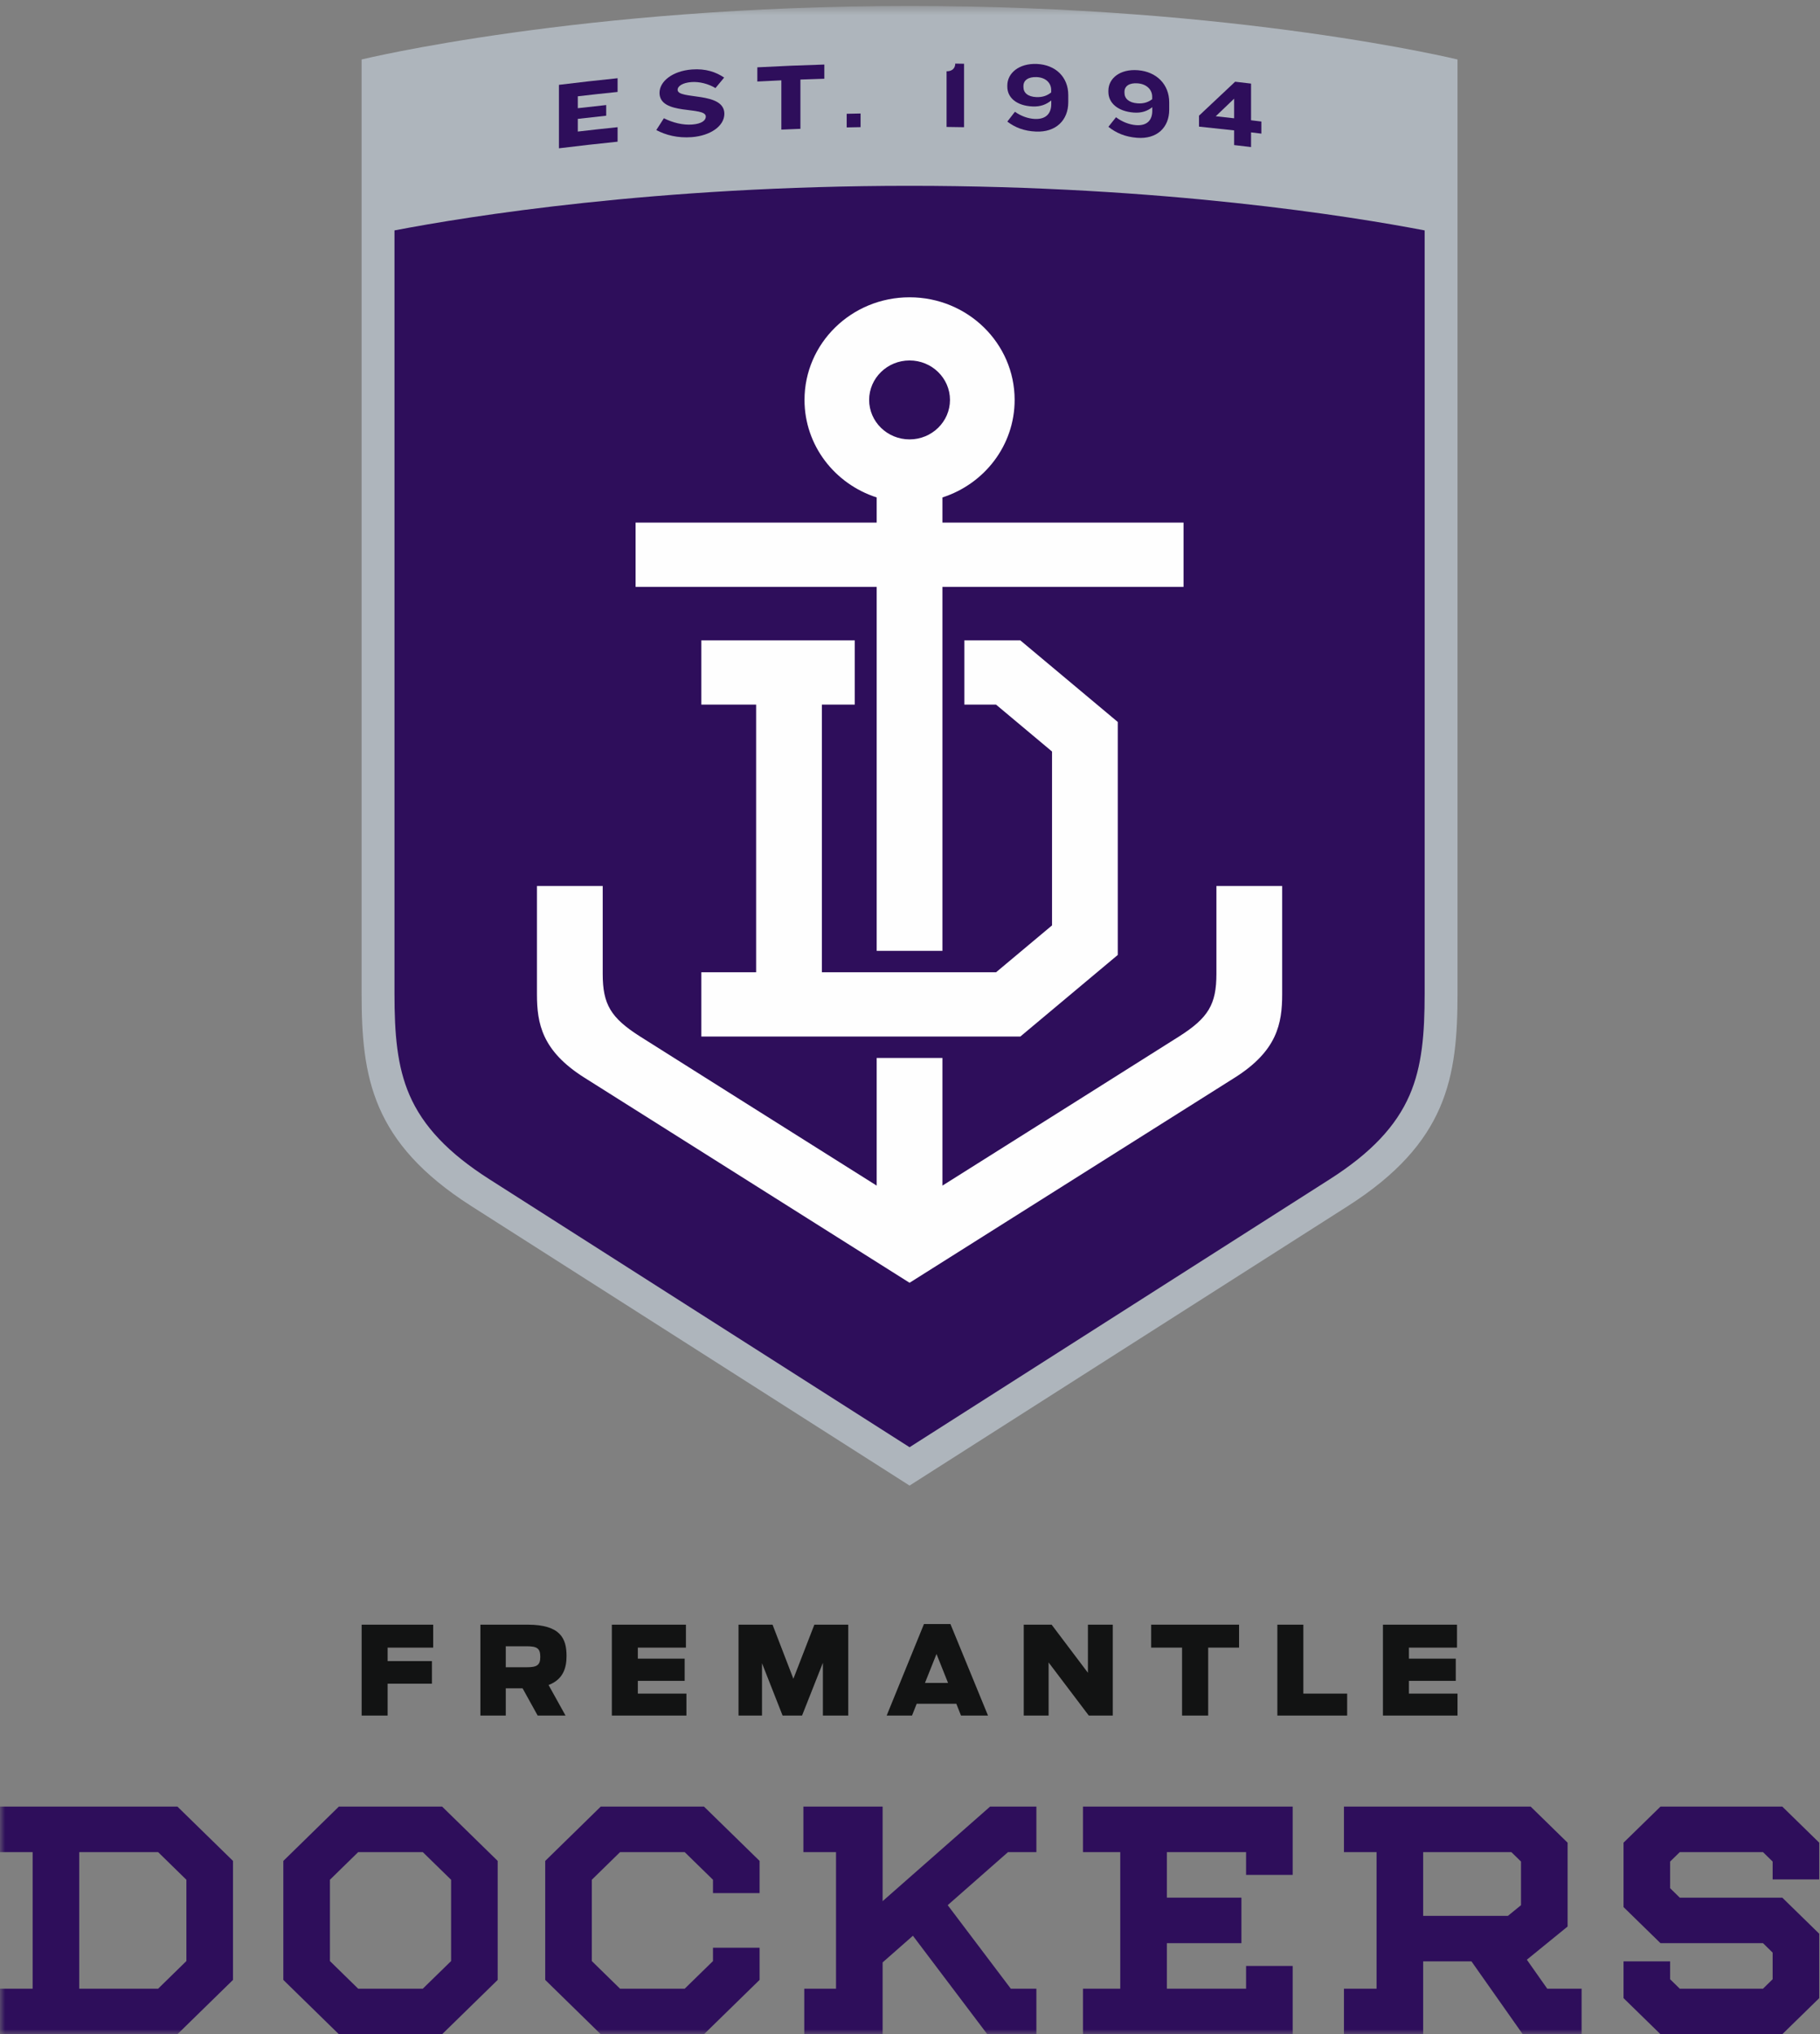 <?xml version="1.0" encoding="UTF-8" standalone="no"?>
<svg width="179px" height="200px" viewBox="0 0 179 200" version="1.1" xmlns="http://www.w3.org/2000/svg" xmlns:xlink="http://www.w3.org/1999/xlink">
    <rect x="0" y="0" width="179" height="200" fill="#808080" stroke="none"/>
    <!-- Generator: sketchtool 3.8.3 (29802) - http://www.bohemiancoding.com/sketch -->
    <title>182BC112-100C-4E33-A72E-1CD0137123F0</title>
    <desc>Created with sketchtool.</desc>
    <defs>
        <polyline id="path-1" points="0 0.585 178.924 0.585 178.924 200 0 200"></polyline>
        <polygon id="path-3" points="0 0.585 178.924 0.585 178.924 200 0 200"></polygon>
        <polygon id="path-5" points="0 0.585 178.924 0.585 178.924 200 0 200"></polygon>
        <polygon id="path-7" points="0 0.585 178.924 0.585 178.924 200 0 200"></polygon>
        <polygon id="path-9" points="0 0.585 178.924 0.585 178.924 200 0 200"></polygon>
        <polygon id="path-11" points="0 0.585 178.924 0.585 178.924 200 0 200"></polygon>
    </defs>
    <g id="Page-1" stroke="none" stroke-width="1" fill="none" fill-rule="evenodd">
        <g id="FULL-LOGO" transform="translate(-1928, -387)">
            <g id="icon_club_Fremantle" transform="translate(1928, 387)">
                <g id="Group-3">
                    <mask id="mask-2" fill="white">
                        <use xlink:href="#path-1"></use>
                    </mask>
                    <g id="Clip-2"></g>
                    <path d="M89.457,0.585 C57.122,0.585 35.565,5.848 35.565,5.848 L35.565,23.323 L35.565,97.699 C35.565,105.932 36.588,112.345 46.343,118.573 C51.257,121.71 89.457,146.059 89.457,146.059 C89.457,146.059 127.657,121.71 132.571,118.573 C142.326,112.345 143.349,105.932 143.349,97.699 L143.349,23.323 L143.349,5.848 C143.349,5.848 121.792,0.585 89.457,0.585" id="Fill-1" fill="#AEB5BC" mask="url(#mask-2)"></path>
                </g>
                <path d="M140.116,97.698 C140.116,101.628 139.865,104.826 138.64,107.659 C137.308,110.738 134.817,113.367 130.802,115.93 C126.554,118.643 97.035,137.456 89.457,142.288 C81.879,137.456 52.362,118.643 48.114,115.93 C44.097,113.367 41.607,110.738 40.274,107.659 C39.048,104.826 38.798,101.628 38.798,97.698 L38.798,22.654 C45.954,21.281 64.494,18.27 89.457,18.27 C114.422,18.27 132.96,21.281 140.116,22.654 L140.116,97.698 Z" id="Fill-4" fill="#2E0E5B"></path>
                <polygon id="Fill-6" fill="#FEFEFE" points="68.978 95.593 68.978 101.909 100.353 101.909 109.936 93.888 109.936 70.983 100.353 62.962 94.846 62.962 94.846 69.277 97.962 69.277 103.469 73.888 103.469 90.983 97.962 95.593 80.834 95.593 80.834 69.277 84.068 69.277 84.068 62.962 68.978 62.962 68.978 69.277 74.367 69.277 74.367 95.593"></polygon>
                <path d="M89.457,35.439 C91.648,35.439 93.432,37.18 93.432,39.321 C93.432,41.46 91.648,43.201 89.457,43.201 C87.266,43.201 85.482,41.46 85.482,39.321 C85.482,37.18 87.266,35.439 89.457,35.439 L89.457,35.439 Z M86.223,93.487 L92.69,93.487 L92.69,57.698 L116.403,57.698 L116.403,51.382 L92.69,51.382 L92.69,48.907 C96.814,47.581 99.791,43.791 99.791,39.321 C99.791,33.747 95.164,29.229 89.457,29.229 C83.75,29.229 79.125,33.747 79.125,39.321 C79.125,43.791 82.102,47.581 86.223,48.907 L86.223,51.382 L62.511,51.382 L62.511,57.698 L86.223,57.698 L86.223,93.487 Z" id="Fill-8" fill="#FEFEFE"></path>
                <path d="M119.637,87.111 L119.637,95.743 C119.637,98.751 118.841,100.073 115.97,101.899 C114.09,103.095 99.341,112.381 92.69,116.567 L92.69,104.015 L86.223,104.015 L86.223,116.567 C79.573,112.381 64.824,103.095 62.944,101.899 C60.073,100.073 59.277,98.751 59.277,95.743 L59.277,87.111 L52.81,87.111 L52.81,97.741 C52.81,100.629 53.298,103.32 57.477,105.954 C61.658,108.586 89.457,126.12 89.457,126.12 C89.457,126.12 117.258,108.586 121.437,105.954 C125.615,103.32 126.104,100.629 126.104,97.741 L126.104,87.111 L119.637,87.111 Z" id="Fill-10" fill="#FEFEFE"></path>
                <path d="M54.972,14.581 L54.972,8.341 C56.894,8.105 58.816,7.888 60.741,7.69 L60.741,9.039 C59.436,9.172 58.132,9.315 56.827,9.468 L56.827,10.639 C57.757,10.53 58.69,10.427 59.62,10.327 L59.62,11.376 C58.69,11.476 57.757,11.58 56.827,11.688 L56.827,12.935 C58.132,12.783 59.436,12.639 60.741,12.505 L60.741,13.93 C58.816,14.127 56.894,14.344 54.972,14.581" id="Fill-12" fill="#2E0E5B"></path>
                <path d="M68.037,13.484 C66.656,13.589 65.486,13.285 64.547,12.788 C64.797,12.401 65.046,12.012 65.294,11.626 C66.186,12.073 67.182,12.312 68.075,12.244 C69.035,12.171 69.418,11.827 69.418,11.461 C69.418,10.41 64.863,11.391 64.865,9.125 C64.865,8.001 66.146,6.975 68.045,6.831 C69.418,6.726 70.426,7.09 71.222,7.627 C70.937,7.971 70.652,8.314 70.367,8.659 C69.696,8.254 68.814,8.009 67.999,8.07 C67.144,8.136 66.645,8.46 66.645,8.833 C66.645,9.834 71.241,8.965 71.241,11.186 C71.241,12.405 69.857,13.344 68.037,13.484" id="Fill-14" fill="#2E0E5B"></path>
                <path d="M78.721,7.822 L78.721,12.666 C78.095,12.689 77.472,12.714 76.847,12.743 L76.847,7.899 C76.059,7.934 75.273,7.974 74.485,8.015 L74.485,6.619 C76.68,6.502 78.877,6.41 81.075,6.346 L81.075,7.742 C80.289,7.764 79.506,7.791 78.721,7.822" id="Fill-16" fill="#2E0E5B"></path>
                <path d="M83.274,12.528 L83.274,11.188 C83.729,11.178 84.184,11.169 84.639,11.16 L84.639,12.501 C84.184,12.508 83.729,12.517 83.274,12.528" id="Fill-18" fill="#2E0E5B"></path>
                <path d="M93.097,12.482 L93.097,7.01 C93.684,7.017 93.951,6.666 93.951,6.254 C94.24,6.258 94.528,6.264 94.817,6.269 L94.817,12.508 C94.244,12.498 93.671,12.489 93.097,12.482" id="Fill-20" fill="#2E0E5B"></path>
                <path d="M103.385,8.836 C103.385,8.191 102.886,7.622 101.964,7.581 C101.136,7.544 100.657,7.892 100.657,8.453 L100.657,8.566 C100.657,9.12 101.088,9.51 101.924,9.546 C102.568,9.574 103.018,9.382 103.385,9.089 L103.385,8.836 Z M101.885,12.936 C100.723,12.886 99.831,12.534 99.071,11.955 C99.321,11.632 99.57,11.311 99.82,10.989 C100.398,11.403 101.107,11.666 101.781,11.695 C102.894,11.744 103.393,11.133 103.393,10.233 L103.393,9.876 C102.914,10.265 102.347,10.501 101.56,10.467 C99.994,10.401 99.071,9.605 99.071,8.526 L99.071,8.405 C99.071,7.196 100.215,6.211 101.982,6.288 C103.827,6.37 105.065,7.586 105.065,9.337 L105.065,10.057 C105.065,11.821 103.846,13.023 101.885,12.936 L101.885,12.936 Z" id="Fill-22" fill="#2E0E5B"></path>
                <path d="M113.319,9.501 C113.319,8.855 112.82,8.268 111.901,8.195 C111.075,8.129 110.595,8.46 110.595,9.021 L110.595,9.134 C110.595,9.688 111.026,10.093 111.86,10.159 C112.504,10.211 112.955,10.033 113.319,9.754 L113.319,9.501 Z M111.822,13.548 C110.662,13.456 109.77,13.073 109.012,12.468 C109.262,12.154 109.511,11.841 109.761,11.528 C110.335,11.963 111.046,12.25 111.717,12.303 C112.829,12.391 113.328,11.798 113.328,10.898 L113.328,10.541 C112.849,10.914 112.283,11.129 111.496,11.067 C109.933,10.946 109.012,10.117 109.012,9.039 L109.012,8.916 C109.012,7.709 110.154,6.763 111.919,6.904 C113.759,7.051 114.995,8.309 114.995,10.06 L114.995,10.783 C114.995,12.545 113.778,13.704 111.822,13.548 L111.822,13.548 Z" id="Fill-24" fill="#2E0E5B"></path>
                <path d="M121.38,9.701 C120.777,10.276 120.176,10.853 119.571,11.43 C120.176,11.496 120.777,11.562 121.38,11.631 L121.38,9.701 Z M123.043,13.015 L123.043,14.459 C122.489,14.391 121.936,14.327 121.38,14.264 L121.38,12.821 C120.228,12.69 119.076,12.566 117.925,12.449 L117.925,11.373 C119.111,10.251 120.293,9.14 121.477,8.035 C121.998,8.095 122.521,8.156 123.043,8.219 L123.043,11.825 C123.381,11.866 123.719,11.907 124.057,11.948 L124.057,13.139 C123.719,13.096 123.381,13.055 123.043,13.015 L123.043,13.015 Z" id="Fill-26" fill="#2E0E5B"></path>
                <polygon id="Fill-28" fill="#121313" points="35.569 159.735 42.606 159.735 42.606 161.991 38.124 161.991 38.124 163.316 42.482 163.316 42.482 165.536 38.124 165.536 38.124 168.671 35.569 168.671"></polygon>
                <path d="M51.804,163.92 C52.793,163.92 53.138,163.726 53.138,162.906 C53.138,162.051 52.816,161.858 51.793,161.858 L49.743,161.858 L49.743,163.92 L51.804,163.92 Z M51.398,165.993 L49.743,165.993 L49.743,168.671 L47.248,168.671 L47.248,159.734 L51.892,159.734 C55.164,159.734 55.72,161.134 55.72,162.81 C55.72,163.92 55.435,165.101 53.953,165.668 L55.621,168.671 L52.88,168.671 L51.398,165.993 Z" id="Fill-30" fill="#121313"></path>
                <polygon id="Fill-32" fill="#121313" points="60.176 159.735 67.462 159.735 67.462 161.991 62.732 161.991 62.732 163.076 67.338 163.076 67.338 165.258 62.732 165.258 62.732 166.512 67.511 166.512 67.511 168.671 60.176 168.671"></polygon>
                <polygon id="Fill-34" fill="#121313" points="72.635 159.735 75.981 159.735 78.03 165.053 80.093 159.735 83.428 159.735 83.428 168.671 80.933 168.671 80.933 163.485 78.883 168.671 76.969 168.671 74.944 163.522 74.944 168.671 72.635 168.671"></polygon>
                <path d="M93.242,165.463 L92.107,162.617 L90.971,165.463 L93.242,165.463 Z M90.872,159.675 L93.478,159.675 L97.171,168.671 L94.516,168.671 L94.057,167.513 L90.156,167.513 L89.699,168.671 L87.205,168.671 L90.872,159.675 Z" id="Fill-36" fill="#121313"></path>
                <polygon id="Fill-38" fill="#121313" points="100.688 159.735 103.429 159.735 106.998 164.462 106.998 159.735 109.443 159.735 109.443 168.671 107.084 168.671 103.132 163.449 103.132 168.671 100.688 168.671"></polygon>
                <polygon id="Fill-40" fill="#121313" points="116.258 161.99 113.22 161.99 113.22 159.734 121.864 159.734 121.864 161.99 118.826 161.99 118.826 168.671 116.258 168.671"></polygon>
                <polygon id="Fill-42" fill="#121313" points="125.63 159.735 128.186 159.735 128.186 166.512 132.495 166.512 132.495 168.671 125.63 168.671"></polygon>
                <polygon id="Fill-44" fill="#121313" points="136.015 159.735 143.299 159.735 143.299 161.991 138.57 161.991 138.57 163.076 143.177 163.076 143.177 165.258 138.57 165.258 138.57 166.512 143.349 166.512 143.349 168.671 136.015 168.671"></polygon>
                <g id="Group-48">
                    <mask id="mask-4" fill="white">
                        <use xlink:href="#path-3"></use>
                    </mask>
                    <g id="Clip-47"></g>
                    <path d="M148.646,182.097 L149.593,183.024 L149.593,187.315 L148.307,188.363 L139.97,188.363 L139.97,182.097 L148.646,182.097 Z M150.168,192.675 L154.176,189.412 L154.176,181.17 L150.543,177.621 L132.179,177.621 L132.179,182.097 L135.387,182.097 L135.387,188.363 L135.387,195.524 L132.179,195.524 L132.179,200 L139.97,200 L139.97,192.839 L144.721,192.839 L149.763,200 L155.553,200 L155.553,195.524 L152.174,195.524 L150.168,192.675 Z" id="Fill-46" fill="#2E0E5B" mask="url(#mask-4)"></path>
                </g>
                <g id="Group-51">
                    <mask id="mask-6" fill="white">
                        <use xlink:href="#path-5"></use>
                    </mask>
                    <g id="Clip-50"></g>
                    <path d="M18.332,192.806 L15.551,195.524 L7.792,195.524 L7.792,182.097 L15.551,182.097 L18.332,184.815 L18.332,192.806 Z M-0,177.621 L-0,182.097 L3.209,182.097 L3.209,195.524 L-0,195.524 L-0,200 L17.45,200 L22.915,194.661 L22.915,182.96 L17.45,177.621 L-0,177.621 Z" id="Fill-49" fill="#2E0E5B" mask="url(#mask-6)"></path>
                </g>
                <path d="M44.366,192.808 L41.583,195.524 L35.227,195.524 L32.449,192.808 L32.449,184.813 L35.227,182.097 L41.583,182.097 L44.366,184.815 L44.366,192.808 Z M33.327,177.621 L27.866,182.962 L27.866,194.661 L33.327,200 L43.483,200 L48.949,194.661 L48.949,182.961 L43.483,177.621 L33.327,177.621 Z" id="Fill-52" fill="#2E0E5B"></path>
                <polygon id="Fill-54" fill="#2E0E5B" points="178.924 184.782 178.924 181.169 175.291 177.621 163.311 177.621 159.677 181.169 159.677 187.5 163.311 191.048 173.394 191.048 174.341 191.976 174.341 194.597 173.394 195.524 165.209 195.524 164.26 194.597 164.26 192.839 159.677 192.839 159.677 196.452 163.311 200 175.291 200 178.924 196.452 178.924 190.121 175.291 186.573 165.209 186.573 164.26 185.645 164.26 183.024 165.209 182.097 173.394 182.097 174.341 183.024 174.341 184.782"></polygon>
                <g id="Group-58">
                    <mask id="mask-8" fill="white">
                        <use xlink:href="#path-7"></use>
                    </mask>
                    <g id="Clip-57"></g>
                    <polygon id="Fill-56" fill="#2E0E5B" mask="url(#mask-8)" points="59.084 177.621 53.623 182.962 53.623 194.66 59.084 200 69.239 200 74.706 194.66 74.706 191.497 70.123 191.497 70.123 192.809 67.34 195.525 60.985 195.525 58.206 192.809 58.206 184.813 60.985 182.097 67.34 182.097 70.123 184.815 70.123 186.127 74.706 186.127 74.706 182.96 69.239 177.621"></polygon>
                </g>
                <g id="Group-61">
                    <mask id="mask-10" fill="white">
                        <use xlink:href="#path-9"></use>
                    </mask>
                    <g id="Clip-60"></g>
                    <polygon id="Fill-59" fill="#2E0E5B" mask="url(#mask-10)" points="101.93 182.097 101.93 177.621 97.378 177.621 86.807 186.918 86.807 177.621 79.015 177.621 79.015 182.097 82.224 182.097 82.224 195.524 79.101 195.524 79.101 200 86.807 200 86.807 192.94 89.787 190.32 97.101 200 101.93 200 101.93 195.524 99.414 195.524 93.208 187.311 99.138 182.097"></polygon>
                </g>
                <g id="Group-64">
                    <mask id="mask-12" fill="white">
                        <use xlink:href="#path-11"></use>
                    </mask>
                    <g id="Clip-63"></g>
                    <polygon id="Fill-62" fill="#2E0E5B" mask="url(#mask-12)" points="106.513 182.097 110.18 182.097 110.18 195.524 106.513 195.524 106.513 200 127.137 200 127.137 193.288 122.554 193.288 122.554 195.524 114.763 195.524 114.763 191.049 122.095 191.049 122.095 186.573 114.763 186.573 114.763 182.097 122.554 182.097 122.554 184.336 127.137 184.336 127.137 177.621 106.513 177.621"></polygon>
                </g>
            </g>
        </g>
    </g>
</svg>